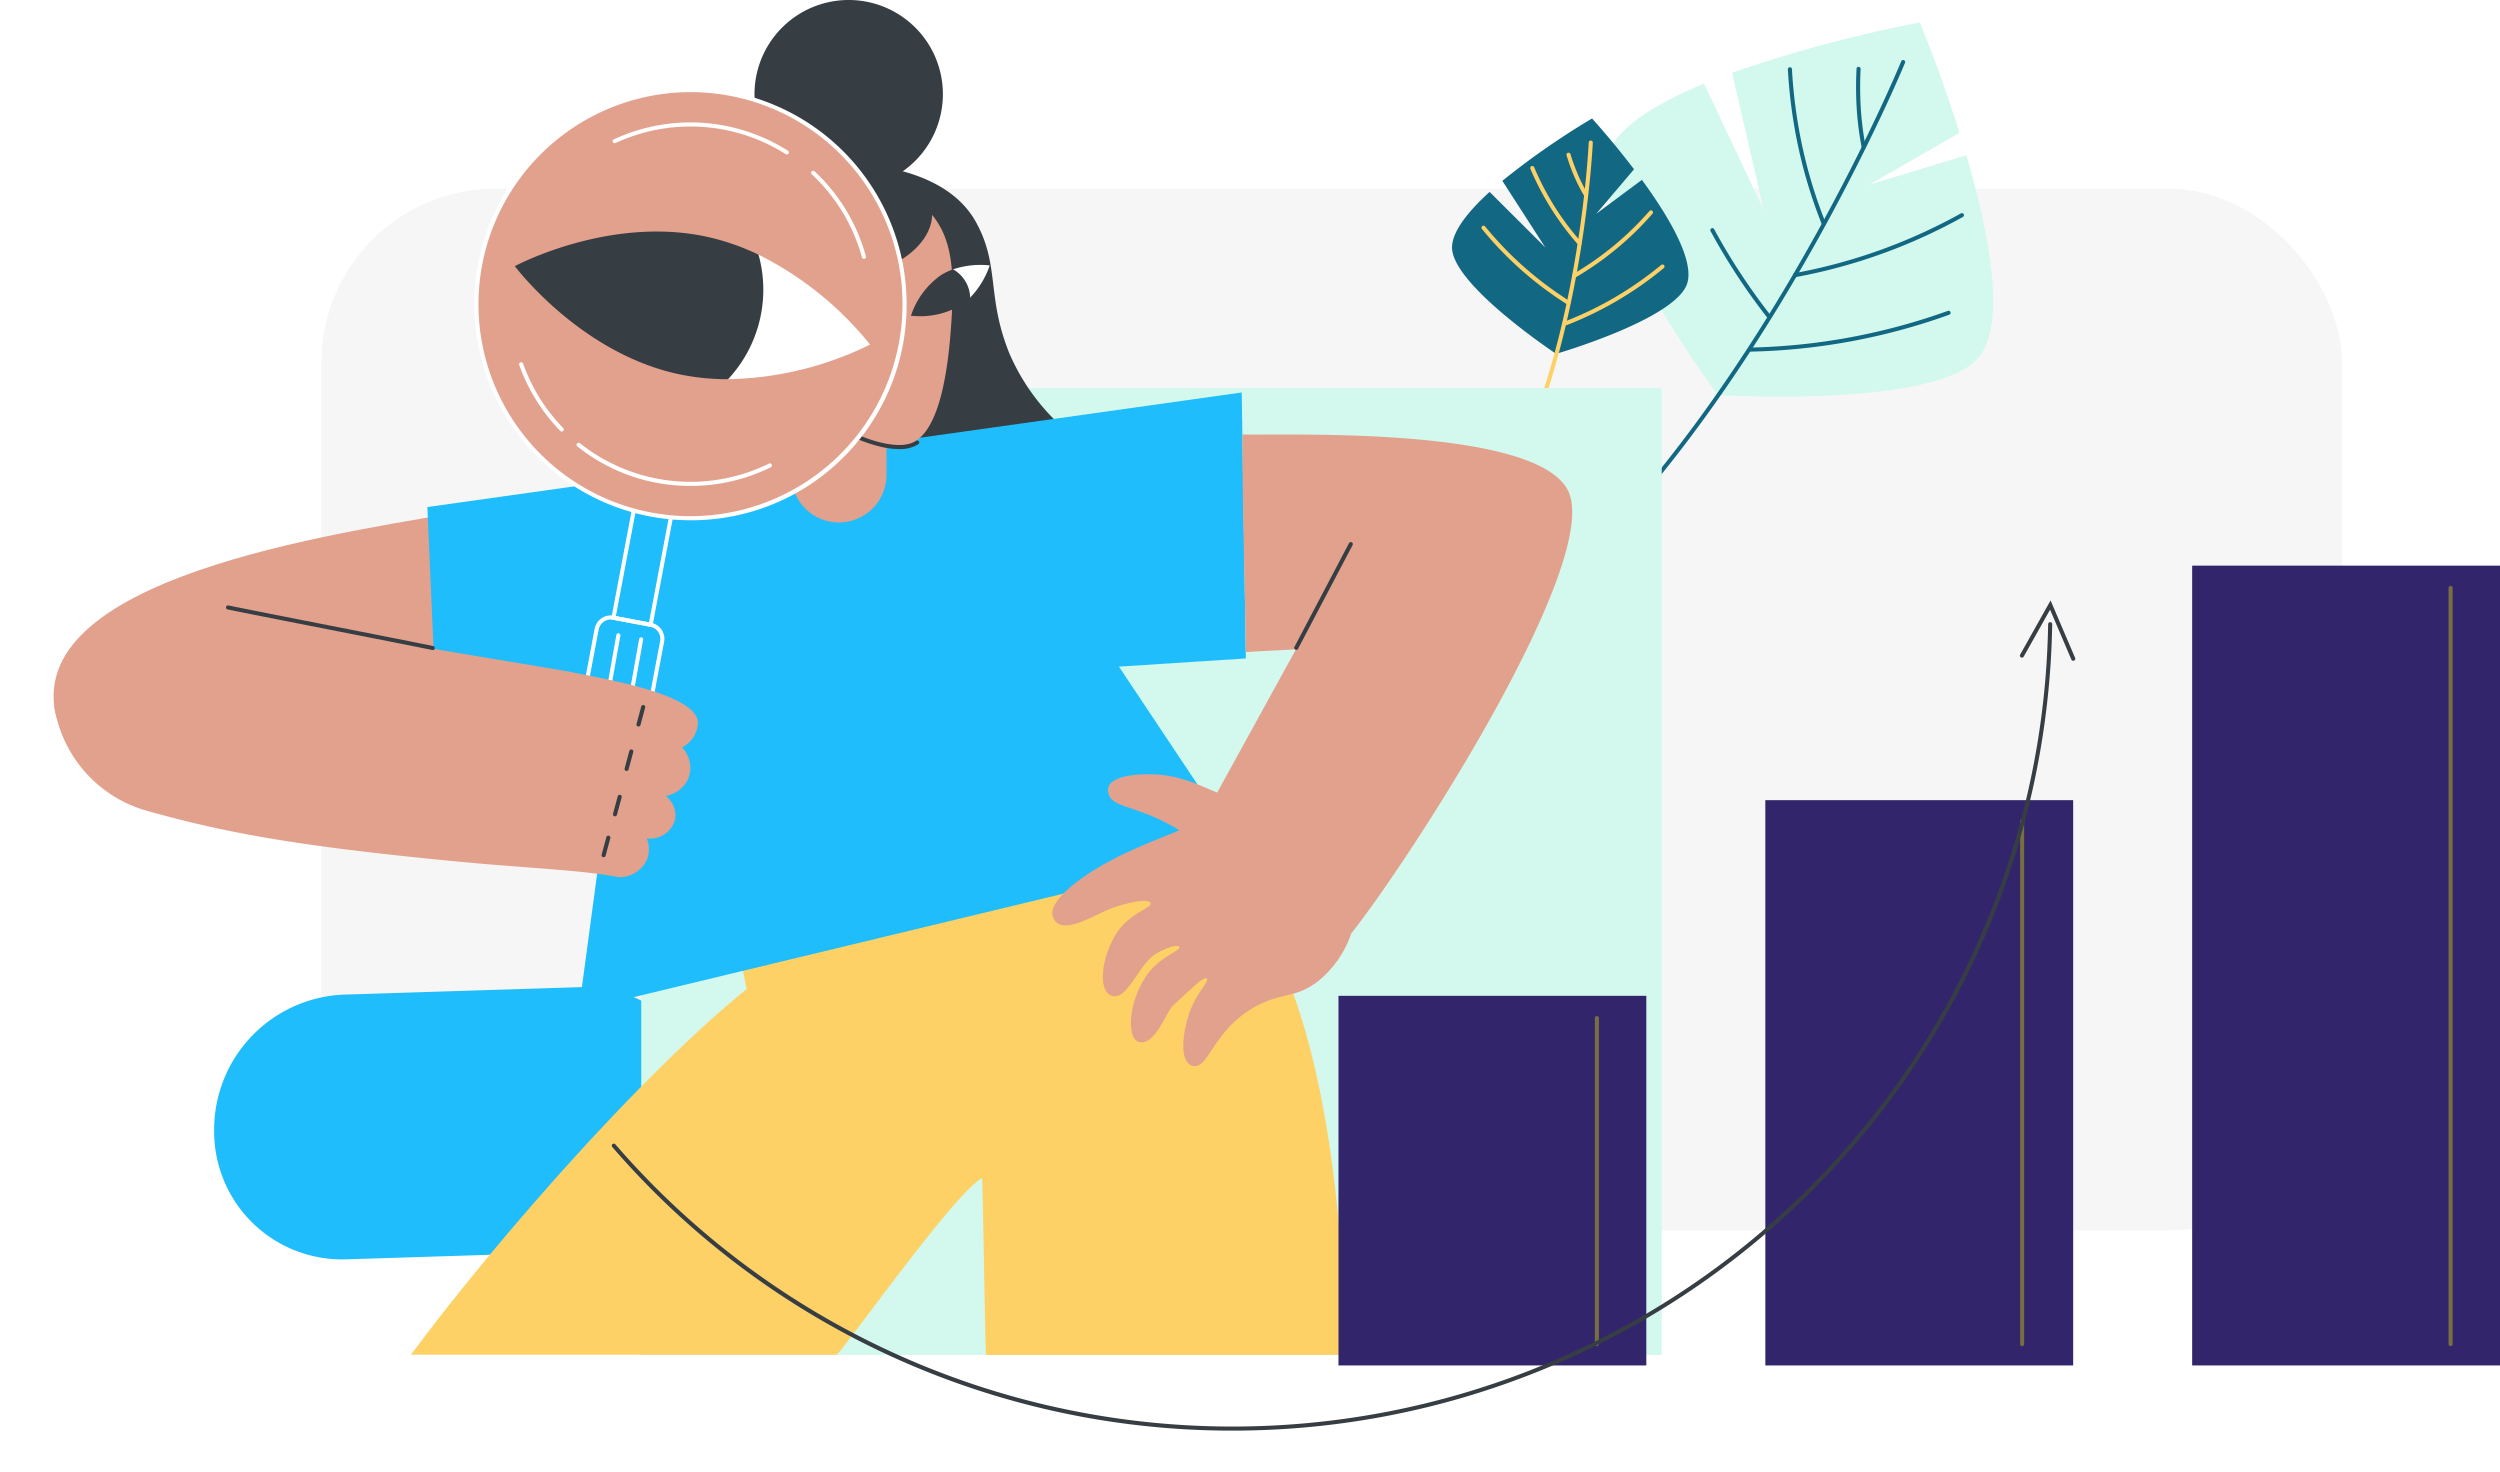 <svg xmlns="http://www.w3.org/2000/svg" xmlns:xlink="http://www.w3.org/1999/xlink" width="301.461" height="177.505" viewBox="0 0 301.461 177.505">
  <defs>
    <filter id="Trazado_113277" x="0" y="93.217" width="111.592" height="84.289" filterUnits="userSpaceOnUse">
      <feOffset dy="3" input="SourceAlpha"/>
      <feGaussianBlur stdDeviation="8.5" result="blur"/>
      <feFlood flood-opacity="0.2"/>
      <feComposite operator="in" in2="blur"/>
      <feComposite in="SourceGraphic"/>
    </filter>
  </defs>
  <g id="Grupo_143284" data-name="Grupo 143284" transform="translate(6.461)">
    <g id="Grupo_134324" data-name="Grupo 134324" transform="translate(0 0)">
      <g id="Grupo_134139" data-name="Grupo 134139" transform="translate(19.039 22.743)">
        <rect id="Rectángulo_33902" data-name="Rectángulo 33902" width="243.672" height="125.626" rx="21" transform="translate(13.25)" fill="#f6f6f6"/>
        <g transform="matrix(1, 0, 0, 1, -25.5, -22.74)" filter="url(#Trazado_113277)">
          <path id="Trazado_113277-2" data-name="Trazado 113277" d="M15.776,0A16.3,16.3,0,0,1,31.915,15.93l.33,28.543A15.42,15.42,0,0,1,16.47,60.037,16.3,16.3,0,0,1,.331,44.108L0,15.566A15.42,15.42,0,0,1,15.776,0Z" transform="matrix(0.02, 1, -1, 0.02, 85.53, 115.72)" fill="#20bdfc"/>
        </g>
      </g>
      <g id="Grupo_134142" data-name="Grupo 134142">
        <path id="Trazado_127466" data-name="Trazado 127466" d="M611.491,26.365l7.2,15.258-3.828-16.568a164.87,164.87,0,0,1,22.649-6.067S639.973,24.9,642.3,32.3l-10.844,6.239,11.667-3.531c2.7,9.221,4.765,19.808,1.7,24.1-4.654,6.516-31.669,4.8-31.669,4.8S596.978,42.2,599.9,34.741c1.254-3.2,5.934-6.027,11.587-8.376" transform="translate(-412.468 -16.284)" fill="#d3f9ee"/>
        <path id="Trazado_127467" data-name="Trazado 127467" d="M389.923,131.285a.246.246,0,0,1-.118-.462c15.414-8.407,36.454-21.113,49.153-33.9,23.262-23.421,37.957-59.014,38.1-59.371a.246.246,0,0,1,.456.186c-.146.358-14.879,36.042-38.209,59.532-12.742,12.829-33.825,25.562-49.267,33.985a.244.244,0,0,1-.118.03" transform="translate(-254.26 -30.162)" fill="#126783"/>
        <path id="Trazado_127468" data-name="Trazado 127468" d="M669.959,165.158a.246.246,0,0,1-.005-.492,74.829,74.829,0,0,0,12.393-1.3,75.581,75.581,0,0,0,11.433-3.124.246.246,0,0,1,.167.464,75.452,75.452,0,0,1-23.982,4.451Z" transform="translate(-465.359 -122.755)" fill="#126783"/>
        <path id="Trazado_127469" data-name="Trazado 127469" d="M691.959,120.125a.246.246,0,0,1-.045-.488,65.712,65.712,0,0,0,10.557-2.876,66.35,66.35,0,0,0,9.467-4.323.246.246,0,1,1,.239.43,66.826,66.826,0,0,1-9.537,4.355,66.206,66.206,0,0,1-10.636,2.9.234.234,0,0,1-.045,0" transform="translate(-481.943 -86.705)" fill="#126783"/>
        <path id="Trazado_127470" data-name="Trazado 127470" d="M658.227,130.7a.246.246,0,0,1-.194-.094,75.311,75.311,0,0,1-6.883-10.486.246.246,0,0,1,.433-.235A74.775,74.775,0,0,0,658.42,130.3a.246.246,0,0,1-.042.346.243.243,0,0,1-.152.052" transform="translate(-451.343 -92.245)" fill="#126783"/>
        <path id="Trazado_127471" data-name="Trazado 127471" d="M693.436,60.047a.246.246,0,0,1-.229-.155,58.233,58.233,0,0,1-2.851-9.369,60.441,60.441,0,0,1-1.246-9.316.246.246,0,0,1,.232-.259.242.242,0,0,1,.259.232,59.971,59.971,0,0,0,1.236,9.241,57.727,57.727,0,0,0,2.828,9.289.246.246,0,0,1-.229.337" transform="translate(-479.981 -32.837)" fill="#126783"/>
        <path id="Trazado_127472" data-name="Trazado 127472" d="M723.422,50.638a.246.246,0,0,1-.241-.2,37.241,37.241,0,0,1-.654-6.137c-.028-1.078-.014-2.193.042-3.313a.238.238,0,0,1,.258-.234.246.246,0,0,1,.234.258c-.055,1.108-.069,2.21-.041,3.276a36.768,36.768,0,0,0,.644,6.056.246.246,0,0,1-.195.289.256.256,0,0,1-.047,0" transform="translate(-505.161 -32.691)" fill="#126783"/>
        <path id="Trazado_127473" data-name="Trazado 127473" d="M529.136,74.891l6.711,6.695-5.176-8.029a92.594,92.594,0,0,1,10.818-7.518s2.425,2.659,5.061,6.125L542,77.527l5.5-4.087c3.184,4.36,6.288,9.564,5.485,12.415-1.22,4.331-15.827,8.564-15.827,8.564s-12.68-8.4-12.553-12.895c.055-1.929,1.99-4.316,4.531-6.633" transform="translate(-355.973 -51.752)" fill="#126783"/>
        <path id="Trazado_127474" data-name="Trazado 127474" d="M476.405,143.346a.246.246,0,0,1-.184-.41c6.543-7.372,15.24-18.085,19.514-27.249,7.83-16.788,8.823-38.379,8.832-38.6a.246.246,0,1,1,.492.021c-.009.217-1.006,21.906-8.877,38.782-4.3,9.218-13.027,19.97-19.592,27.367a.245.245,0,0,1-.184.083" transform="translate(-319.453 -59.906)" fill="#fed166"/>
        <path id="Trazado_127475" data-name="Trazado 127475" d="M579.036,144.943a.246.246,0,0,1-.088-.476,41.894,41.894,0,0,0,6.288-3.037,42.4,42.4,0,0,0,5.435-3.817.246.246,0,1,1,.314.379,42.5,42.5,0,0,1-11.86,6.935.246.246,0,0,1-.088.016" transform="translate(-396.819 -105.663)" fill="#fed166"/>
        <path id="Trazado_127476" data-name="Trazado 127476" d="M583.72,119.168a.246.246,0,0,1-.124-.459,36.787,36.787,0,0,0,5.018-3.519,37.175,37.175,0,0,0,4.169-4.075.246.246,0,1,1,.371.324,37.352,37.352,0,0,1-9.31,7.7.246.246,0,0,1-.124.033" transform="translate(-400.349 -85.667)" fill="#fed166"/>
        <path id="Trazado_127477" data-name="Trazado 127477" d="M549.537,128.121a.245.245,0,0,1-.13-.038,42.47,42.47,0,0,1-10.3-9.1.246.246,0,1,1,.381-.311,42.005,42.005,0,0,0,10.178,8.989.246.246,0,0,1-.131.455" transform="translate(-366.864 -91.363)" fill="#fed166"/>
        <path id="Trazado_127478" data-name="Trazado 127478" d="M568.854,98.842a.246.246,0,0,1-.184-.083,32.815,32.815,0,0,1-3.3-4.424,34.058,34.058,0,0,1-2.44-4.7.246.246,0,1,1,.453-.192,33.642,33.642,0,0,0,2.4,4.635,32.333,32.333,0,0,0,3.252,4.357.246.246,0,0,1-.184.41" transform="translate(-384.849 -69.279)" fill="#fed166"/>
        <path id="Trazado_127479" data-name="Trazado 127479" d="M583.005,88.129a.246.246,0,0,1-.211-.12,21.014,21.014,0,0,1-1.521-3.136c-.222-.569-.427-1.163-.611-1.767a.246.246,0,1,1,.471-.143c.18.592.382,1.174.6,1.732a20.564,20.564,0,0,0,1.485,3.062.246.246,0,0,1-.211.372" transform="translate(-398.221 -64.377)" fill="#fed166"/>
        <rect id="Rectángulo_35842" data-name="Rectángulo 35842" width="123.056" height="116.583" transform="translate(70.861 46.799)" fill="#d3f9ee"/>
        <g id="Grupo_134141" data-name="Grupo 134141" transform="translate(0)">
          <path id="Trazado_127496" data-name="Trazado 127496" d="M411.666,88.006c9.279.789,12.909,4.3,14.433,7.032,2.961,5.3,1.254,8.954,4.071,15.914a25.638,25.638,0,0,0,9.622,11.349,28.07,28.07,0,0,1-22.452,7.772,75.208,75.208,0,0,0-5.675-42.066" transform="translate(-314.905 -68.311)" fill="#363e44"/>
          <g id="Grupo_134140" data-name="Grupo 134140">
            <path id="Trazado_127480" data-name="Trazado 127480" d="M285.459,398.68A81.3,81.3,0,0,1,297.8,416.937c7.635,15.5,8.543,40.664,8.389,48.95H263.016c-.159-3.536-.318-17.781-.477-21.317-3.252,1.717-15.717,19.4-17.52,21.294H193.678c10.187-13.767,27.954-33.969,40.463-44.084-.9-4.935-1.809-8.544-2.714-13.478l54.032-9.622" transform="translate(-150.58 -302.505)" fill="#fed166"/>
            <path id="Trazado_127481" data-name="Trazado 127481" d="M69.307,257.553c-13.48,2.505-52.827,7.353-50.609,23.85,1.834,13.645,39.945,7.233,53.492,5.613q-1.441-14.732-2.883-29.463" transform="translate(-18.608 -196.12)" fill="#e2a18d"/>
            <path id="Trazado_127482" data-name="Trazado 127482" d="M224.4,241.687l-4.441,33.061L299.894,255.5l-14.8-22.2,15.3-.987q-.247-16.037-.494-32.074l-98.2,13.816,1.48,34.048Z" transform="translate(-156.627 -152.915)" fill="#20bdfc"/>
            <path id="Trazado_127483" data-name="Trazado 127483" d="M530.736,220.81c4.525.161,35.327-1.117,39.275,6.778,4.146,8.292-18.447,43.626-26.152,53.415a12.5,12.5,0,0,1-4.071,5.8c-2.646,2.006-4.279,1.279-7.4,2.96-5.269,2.838-5.737,7.85-7.741,7.158-1.376-.476-1.23-3.408-.4-6.047.851-2.71,2.542-4.1,2.22-4.441-.353-.369-1.888,1.27-3.983,3.133-.974.865-2.184,4.888-4.159,4.516-1.575-.3-1.363-4.794.859-8.031,1.573-2.29,4.178-2.987,3.952-3.441-.169-.341-1.711.113-2.924.9-2,1.3-3.283,5.4-5.094,5.022-1.775-.37-1.521-4.295.335-7.4,1.564-2.62,4.507-3.258,4.229-3.824-.195-.4-1.572-.387-4.317.493-2.292.734-6.275,3.64-7.4,1.357-.948-1.921,3.163-5.071,7.49-7.275,2.867-1.46,5.938-2.6,7.684-3.334a22.409,22.409,0,0,0-3.948-1.974c-3.128-1.194-4.406-1.215-4.642-2.711-.243-1.541,2.359-2.158,5.4-2.069,3.621.106,6.166,1.623,7.759,2.189l9.5-17.271c-1.727.123-4.335.22-6.062.343-.081-8.221-.4-16.706-.4-26.242" transform="translate(-387.39 -168.422)" fill="#e2a18d"/>
            <path id="Trazado_127484" data-name="Trazado 127484" d="M626.558,286.557a.246.246,0,0,1-.218-.361l6.572-12.494a.246.246,0,1,1,.435.229l-6.571,12.494a.247.247,0,0,1-.218.131" transform="translate(-476.711 -208.194)" fill="#363e44"/>
            <path id="Trazado_127485" data-name="Trazado 127485" d="M299.93,328.6a.23.23,0,0,1-.043,0,.246.246,0,0,1-.2-.286l1.406-7.9a.246.246,0,0,1,.485.087l-1.406,7.9a.246.246,0,0,1-.242.2" transform="translate(-230.489 -243.355)" fill="#fff"/>
            <path id="Trazado_127486" data-name="Trazado 127486" d="M288.8,326.578a.231.231,0,0,1-.043,0,.246.246,0,0,1-.2-.285l1.406-7.9a.246.246,0,1,1,.485.087l-1.406,7.9a.246.246,0,0,1-.242.2" transform="translate(-222.101 -241.828)" fill="#fff"/>
            <path id="Trazado_127487" data-name="Trazado 127487" d="M269.726,339.388a4.263,4.263,0,0,1-4.19-5.054l4.4-23.281a1.986,1.986,0,0,1,2.321-1.583l4.471.845a1.987,1.987,0,0,1,1.583,2.321l-4.4,23.281a4.27,4.27,0,0,1-4.186,3.471m2.161-29.461a1.5,1.5,0,0,0-1.465,1.217l-4.4,23.281a3.77,3.77,0,1,0,7.408,1.4l4.4-23.281a1.495,1.495,0,0,0-1.191-1.746l-4.471-.846a1.531,1.531,0,0,0-.281-.026" transform="translate(-204.692 -235.229)" fill="#fff"/>
            <path id="Trazado_127488" data-name="Trazado 127488" d="M296.657,229.743l-4.962-.938,5.1-26.981,4.962.938Zm-4.387-1.33,3.995.755,4.919-26.014-3.995-.755Z" transform="translate(-224.468 -154.11)" fill="#fff"/>
            <path id="Trazado_127489" data-name="Trazado 127489" d="M40.432,308.117c11.282,2.37,38.129,6.636,40.733,7.156,4.868.974,15.3,2.76,15.334,6.166a3.507,3.507,0,0,1-1.923,2.915,3.544,3.544,0,0,1,.707,3.857,3.708,3.708,0,0,1-2.677,2.006,2.973,2.973,0,0,1,1.14,2.794,3.114,3.114,0,0,1-3.425,2.32,3.48,3.48,0,0,1,.038,2.519,3.654,3.654,0,0,1-3.385,2.163c-4.326-.861-11.288-1.1-19.6-1.9-19.516-1.868-28.141-3.52-37.4-6.13a15.55,15.55,0,0,1-11.117-12.72c7.243-3.762,14.335-7.388,21.578-11.15" transform="translate(-18.793 -234.236)" fill="#e2a18d"/>
            <path id="Trazado_127490" data-name="Trazado 127490" d="M128,309.937a.245.245,0,0,1-.05-.005c-2.3-.473-7.405-1.476-12.339-2.446s-10.037-1.973-12.343-2.447a.246.246,0,1,1,.1-.482c2.3.473,7.405,1.476,12.339,2.446s10.037,1.973,12.343,2.447a.246.246,0,0,1-.049.487" transform="translate(-82.281 -231.549)" fill="#363e44"/>
            <path id="Trazado_127491" data-name="Trazado 127491" d="M304.355,355.928a.246.246,0,0,1-.238-.31l.568-2.109a.246.246,0,0,1,.476.128l-.568,2.109a.246.246,0,0,1-.238.182" transform="translate(-233.825 -268.317)" fill="#363e44"/>
            <path id="Trazado_127492" data-name="Trazado 127492" d="M298.533,377.679a.25.25,0,0,1-.064-.008.246.246,0,0,1-.174-.3l.568-2.109a.246.246,0,0,1,.476.128l-.568,2.109a.246.246,0,0,1-.238.182" transform="translate(-229.436 -284.713)" fill="#363e44"/>
            <path id="Trazado_127493" data-name="Trazado 127493" d="M292.848,399.892a.251.251,0,0,1-.064-.008.246.246,0,0,1-.174-.3l.568-2.109a.246.246,0,0,1,.475.128l-.568,2.11a.247.247,0,0,1-.238.182" transform="translate(-225.151 -301.458)" fill="#363e44"/>
            <path id="Trazado_127494" data-name="Trazado 127494" d="M287.278,419.933a.249.249,0,0,1-.064-.008.246.246,0,0,1-.174-.3l.568-2.109a.246.246,0,0,1,.476.128l-.568,2.11a.246.246,0,0,1-.238.182" transform="translate(-220.952 -316.566)" fill="#363e44"/>
            <path id="Trazado_127495" data-name="Trazado 127495" d="M384.656,19.358A11.358,11.358,0,1,1,373.3,8a11.358,11.358,0,0,1,11.358,11.358" transform="translate(-277.42 -8)" fill="#363e44"/>
            <path id="Trazado_127497" data-name="Trazado 127497" d="M370.927,97.544c.623-.06,6.6-.549,10.2,3.536,2.678,3.04,3,6.943,2.549,13.57-.53,7.8-1.938,12.4-4.184,13.936-3.55,2.434-14.186-3.009-18.186-9.823a15.713,15.713,0,0,1,.494-16.119c3.043-4.852,8.731-5.06,9.129-5.1" transform="translate(-275.441 -75.465)" fill="#e2a18d"/>
            <path id="Trazado_127498" data-name="Trazado 127498" d="M385.741,212.242h0a5.734,5.734,0,0,1-5.734-5.734V201.1a5.734,5.734,0,0,1,11.469,0v5.406a5.734,5.734,0,0,1-5.734,5.734" transform="translate(-291.04 -149.243)" fill="#e2a18d"/>
            <path id="Trazado_127499" data-name="Trazado 127499" d="M382.807,194.829a9.769,9.769,0,0,1-2.116-.26c-4.635-1.038-11.2-5.136-14.174-10.2a.246.246,0,1,1,.424-.249c2.9,4.944,9.325,8.949,13.858,9.965,1.809.405,3.209.317,4.049-.257a.246.246,0,1,1,.278.407,4.078,4.078,0,0,1-2.319.591" transform="translate(-280.846 -140.675)" fill="#363e44"/>
            <path id="Trazado_127500" data-name="Trazado 127500" d="M382.715,93.785c2.393,5.4-6.044,10.993-13.468,8.884-4.342-1.234-8.4-5.739-7.5-8.478,1.533-4.712,18.515-5.946,20.972-.406" transform="translate(-277.179 -69.904)" fill="#363e44"/>
            <path id="Trazado_127501" data-name="Trazado 127501" d="M463.407,137.824a10.339,10.339,0,0,1-2.355,3.872c-.361.36-2.568-3.219-2.06-3.4a10.362,10.362,0,0,1,4.415-.473" transform="translate(-350.524 -105.818)" fill="#fff"/>
            <path id="Trazado_127502" data-name="Trazado 127502" d="M438.557,145.528a9.721,9.721,0,0,0,5.92-1.2,7.28,7.28,0,0,0,1.226-.993,4.064,4.064,0,0,0-2.059-3.4,7.318,7.318,0,0,0-1.5.727,9.721,9.721,0,0,0-3.582,4.864" transform="translate(-335.176 -107.459)" fill="#363e44"/>
            <path id="Trazado_127503" data-name="Trazado 127503" d="M277.371,77.942a25.813,25.813,0,1,1-25.813-25.813,25.814,25.814,0,0,1,25.813,25.813" transform="translate(-174.752 -41.266)" fill="#e2a18d"/>
            <path id="Trazado_127504" data-name="Trazado 127504" d="M250.8,103.249a26.059,26.059,0,1,1,26.06-26.06,25.954,25.954,0,0,1-26.06,26.06m0-51.626a25.6,25.6,0,0,0-25.567,25.567A25.567,25.567,0,0,0,250.8,102.756a25.567,25.567,0,1,0,0-51.134" transform="translate(-173.998 -40.513)" fill="#fff"/>
            <path id="Trazado_127505" data-name="Trazado 127505" d="M288.534,230.077a21.681,21.681,0,0,1-13.645-4.765.246.246,0,1,1,.307-.385,21.443,21.443,0,0,0,22.8,2.459.246.246,0,0,1,.218.441,21.692,21.692,0,0,1-9.684,2.251" transform="translate(-211.729 -171.485)" fill="#fff"/>
            <path id="Trazado_127506" data-name="Trazado 127506" d="M396.043,102.271a.246.246,0,0,1-.237-.181,21.4,21.4,0,0,0-6.05-10.012.246.246,0,0,1,.336-.36,21.888,21.888,0,0,1,6.189,10.242.246.246,0,0,1-.238.311" transform="translate(-298.329 -71.059)" fill="#fff"/>
            <path id="Trazado_127507" data-name="Trazado 127507" d="M313.45,71.831a.246.246,0,0,1-.132-.038,21.458,21.458,0,0,0-20.529-1.338.246.246,0,1,1-.208-.446,21.949,21.949,0,0,1,21,1.369.246.246,0,0,1-.132.454" transform="translate(-225.029 -53.203)" fill="#fff"/>
            <path id="Trazado_127508" data-name="Trazado 127508" d="M251.773,193.8a.245.245,0,0,1-.176-.075,22.067,22.067,0,0,1-4.954-7.952.246.246,0,1,1,.464-.165,21.576,21.576,0,0,0,4.843,7.774.246.246,0,0,1-.176.418" transform="translate(-190.495 -141.762)" fill="#fff"/>
            <path id="Trazado_127509" data-name="Trazado 127509" d="M364.408,143.454a40.237,40.237,0,0,1-17.114,4.173c-1.99,0,1.765-15.926,3.654-15.024a40.331,40.331,0,0,1,13.461,10.851" transform="translate(-265.953 -101.902)" fill="#fff"/>
            <path id="Trazado_127510" data-name="Trazado 127510" d="M273.929,124.2a28.549,28.549,0,0,0-6.149-2.144c-11.829-2.613-23.242,3.525-23.242,3.525s7.765,10.375,19.594,12.988a28.385,28.385,0,0,0,6.122.647,15.834,15.834,0,0,0,3.675-15.016" transform="translate(-188.92 -93.488)" fill="#363e44"/>
          </g>
        </g>
        <rect id="Rectángulo_35843" data-name="Rectángulo 35843" width="37.12" height="44.57" transform="translate(154.939 120.081)" fill="#32256b"/>
        <rect id="Rectángulo_35844" data-name="Rectángulo 35844" width="37.12" height="68.164" transform="translate(206.411 96.487)" fill="#32256b"/>
        <path id="Trazado_127511" data-name="Trazado 127511" d="M283.416,631.428a.246.246,0,0,1-.246-.246V591.874a.246.246,0,1,1,.492,0v39.308a.246.246,0,0,1-.246.246" transform="translate(-97.316 -469.107)" fill="#776e42"/>
        <rect id="Rectángulo_35845" data-name="Rectángulo 35845" width="37.12" height="96.443" transform="translate(257.88 68.208)" fill="#32256b"/>
        <path id="Trazado_127512" data-name="Trazado 127512" d="M701.584,472.584a.246.246,0,0,1-.246-.246V381.157a.246.246,0,1,1,.492,0v91.181a.246.246,0,0,1-.246.246" transform="translate(-412.542 -310.262)" fill="#776e42"/>
        <path id="Trazado_127513" data-name="Trazado 127513" d="M491.716,558.769a.246.246,0,0,1-.246-.246V495.487a.246.246,0,0,1,.492,0v63.036a.246.246,0,0,1-.246.246" transform="translate(-254.338 -396.448)" fill="#776e42"/>
        <path id="Trazado_127514" data-name="Trazado 127514" d="M180.994,496.167a98.687,98.687,0,0,1-74.79-34.2.246.246,0,1,1,.372-.322,98.371,98.371,0,0,0,172.769-62.726.246.246,0,0,1,.246-.242h0a.246.246,0,0,1,.243.25,98.852,98.852,0,0,1-98.843,97.24" transform="translate(-38.832 -323.655)" fill="#363e44"/>
        <path id="Trazado_127515" data-name="Trazado 127515" d="M802.317,395.316a.247.247,0,0,1-.227-.149l-2.567-6.016-3.177,5.657a.246.246,0,0,1-.429-.241l3.667-6.529,2.96,6.935a.246.246,0,0,1-.13.323.242.242,0,0,1-.1.02" transform="translate(-558.777 -315.635)" fill="#363e44"/>
      </g>
    </g>
  </g>
</svg>
